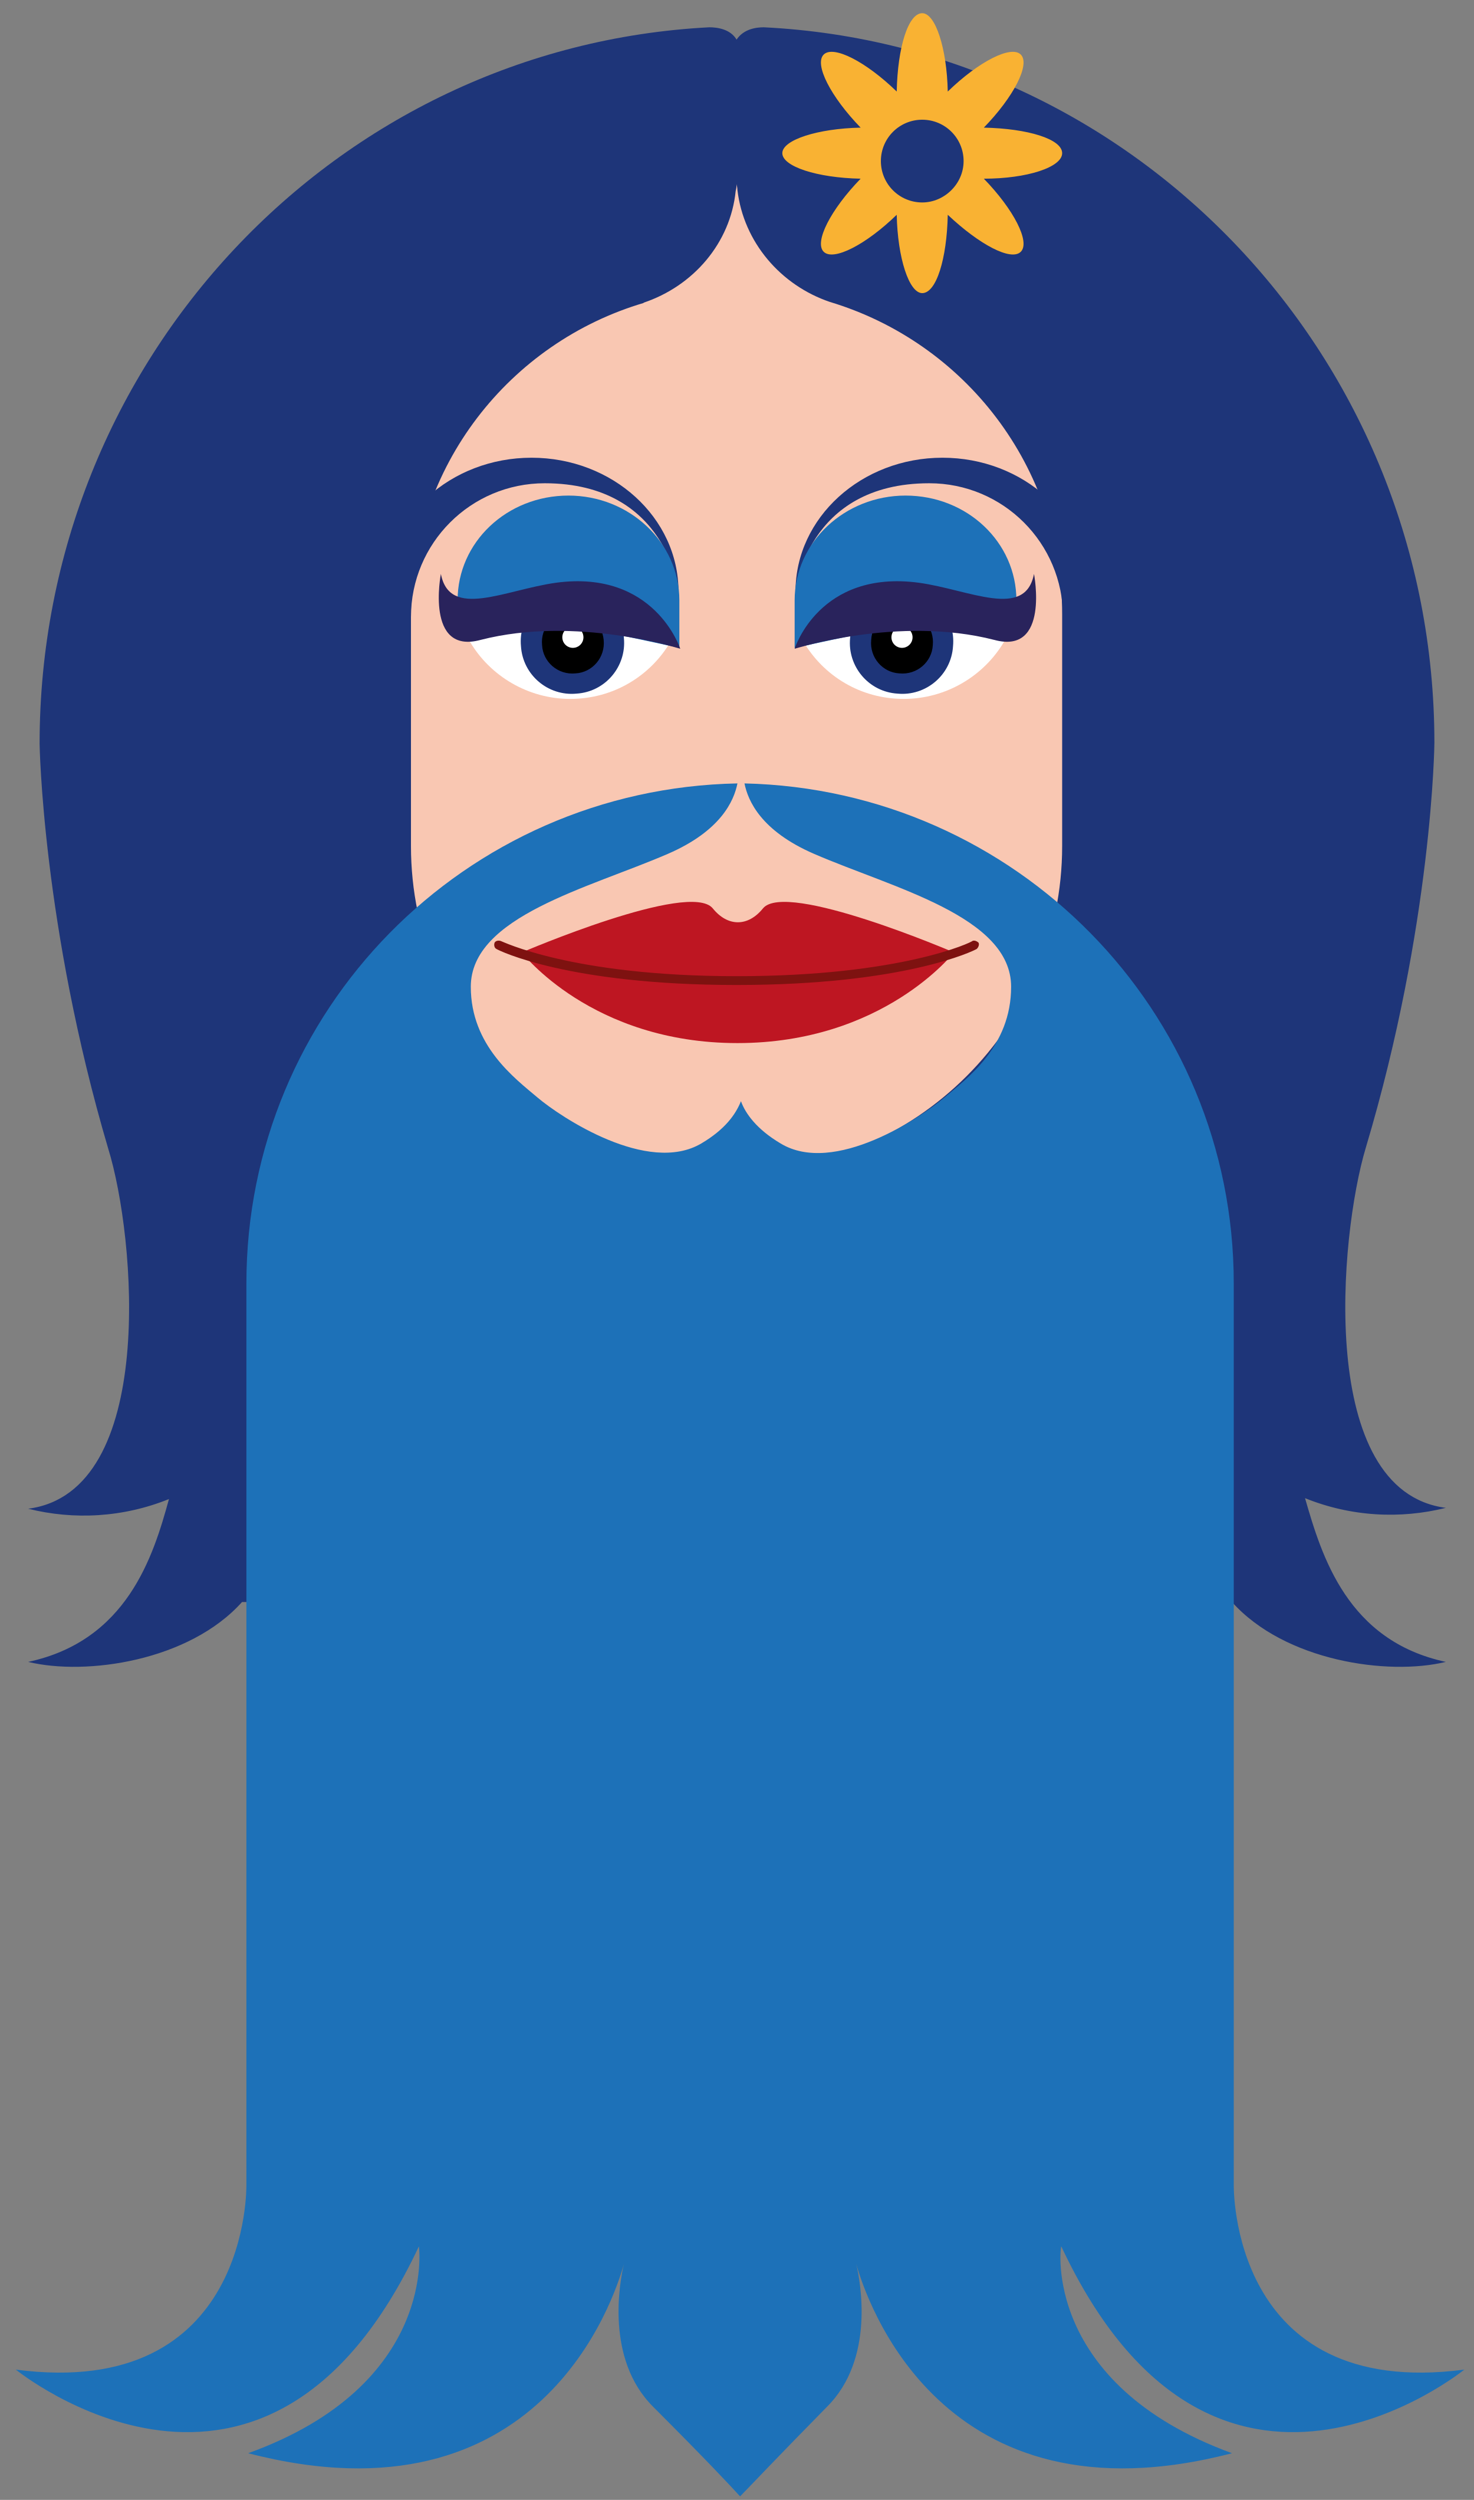 <svg xmlns="http://www.w3.org/2000/svg" xmlns:xlink="http://www.w3.org/1999/xlink" viewBox="0 0 167.5 284"><rect x="0" y="0" width="167.5" height="284" fill="#808080" stroke="none"/><style>.l0{fill:#7e1210}.l1{fill:#1d71b8}.l2{fill:#1e3579}.l3{fill:#be1622}.l4{fill:#29235c}.l5{fill:#f9b233}.l6{fill:#f9c7b2}.l7{fill:#fff}</style><path class="l2" d="M148.3 170.2c5.2 2.1 10.8 2.4 16 1.1-14.7-1.9-12.1-30.9-9.1-40.9 7.6-25.4 7.8-46 7.8-46 0-43.6-33.8-79.2-76.2-81.3-.9 0-2.3.2-3.1 1.4-.7-1.2-2.2-1.4-3.1-1.4C38.2 5.3 4.5 40.9 4.5 84.5c0 0 .3 20.6 7.8 46 3.1 10 5.6 39-9.1 40.9 5.2 1.3 10.8 1 16-1.1-1.8 6.6-4.8 16.1-16 18.5 6.6 1.6 18.3-.1 24.3-6.8H140c6 6.7 17.7 8.4 24.3 6.8-11.2-2.4-14.1-12-16-18.6z"/><path class="l5" d="M120.7 17.4c0-1.6-3.9-2.8-8.9-2.9 3.4-3.5 5.3-7.2 4.2-8.3-1.1-1.1-4.8.8-8.3 4.2-.1-4.9-1.4-8.9-2.9-8.9-1.6 0-2.8 3.9-2.9 8.9-3.5-3.4-7.2-5.3-8.3-4.2-1.1 1.1.8 4.8 4.2 8.3-4.9.1-8.9 1.4-8.9 2.9s3.9 2.8 8.9 2.9c-3.4 3.5-5.3 7.2-4.2 8.3 1.1 1.1 4.8-.8 8.3-4.2.1 4.9 1.4 8.9 2.9 8.9 1.6 0 2.8-3.9 2.9-8.9 3.6 3.4 7.2 5.3 8.3 4.2 1.1-1.1-.8-4.8-4.2-8.3 4.9 0 8.9-1.3 8.9-2.9zM104.8 23c-2.6 0-4.7-2.1-4.7-4.7s2.1-4.7 4.7-4.7 4.7 2.1 4.7 4.7-2.2 4.7-4.7 4.7z"/><path class="l6" d="M94.3 34.3c-5.6-1.9-9.8-6.8-10.5-12.7 0-.3-.1-.6-.1-.7 0 .2 0 .4-.1.8-.6 5.9-4.8 10.8-10.5 12.7h.1C57.9 38.9 46.7 53 46.7 69.8v26.3c0 20.4 16.6 37 37 37s37-16.6 37-37V69.8c0-16.8-11.1-30.9-26.4-35.5z"/><path class="l3 animated jel inf" d="M108.4 108.2s-19.1-8.2-21.7-5c-1.7 2.1-4 2.1-5.7 0-2.6-3.2-21.7 5-21.7 5s7.9 10.3 24.5 10.3 24.6-10.3 24.6-10.3z"/><path class="l0 animated jel inf" d="M83.7 111.9c-19.1 0-27-3.9-27.3-4.1-.2-.1-.3-.4-.2-.7.1-.2.4-.3.7-.2.1 0 8 4 26.8 4s26.8-3.9 26.8-4c.2-.1.5 0 .7.2.1.2 0 .5-.2.7-.3.2-8.2 4.1-27.3 4.1z"/><defs><path id="l7" d="M94.3 34.3c-5.6-1.9-9.8-6.8-10.5-12.7 0-.3-.1-.6-.1-.7 0 .2 0 .4-.1.8-.6 5.9-4.8 10.8-10.5 12.7h.1C57.9 38.9 46.7 53 46.7 69.8v26.3c0 20.4 16.6 37 37 37s37-16.6 37-37V69.8c0-16.8-11.1-30.9-26.4-35.5z"/></defs><clipPath id="l8"><use xlink:href="#l7" overflow="visible"/></clipPath><g><path class="l7" d="M114.1 72.9c-2.3 3.9-6.6 6.5-11.4 6.5-4.9 0-9.1-2.6-11.4-6.5 2.3-3.9 20.5-3.9 22.8 0z"/><path class="l2" d="M96.6 72.5c-.3 3.2 2.1 6.1 5.4 6.3 3.2.3 6.1-2.1 6.3-5.4.3-3.2-2.1-6.1-5.4-6.3-3.2-.3-6 2.1-6.3 5.4z"/><path d="M99 72.7c-.2 2 1.3 3.7 3.2 3.8 2 .2 3.7-1.3 3.8-3.2.2-2-1.3-3.7-3.2-3.8-2-.2-3.7 1.2-3.8 3.2z"/><circle class="l7" cx="102.5" cy="72.4" r="1.2"/><path class="l2" d="M120.8 70.1c0-8.4-6.8-15.2-15.2-15.2-14 0-15.2 12.3-15.2 12.3 0-8.4 7.5-15.2 16.7-15.2s16.7 6.8 16.7 15.2l-3 2.9z"/><path class="l1" d="M90.3 73.6v-5.4c0-6.6 5.7-11.9 12.6-11.9 7 0 12.6 5.3 12.6 11.9l-25.2 5.4z"/><path class="l4" d="M90.3 73.7c.1 0 11.8-3.8 22.7-1 6.3 1.7 4.5-7.5 4.5-7.5-1 5.2-7.3 1.8-13.1 1-11.3-1.5-14.1 7.5-14.1 7.5z"/></g><g><path class="l7" d="M53.4 72.9c2.3 3.9 6.6 6.5 11.4 6.5 4.9 0 9.1-2.6 11.4-6.5-2.3-3.9-20.4-3.9-22.8 0z"/><path class="l2" d="M70.9 72.5c.3 3.2-2.1 6.1-5.4 6.3-3.2.3-6.1-2.1-6.3-5.4-.3-3.2 2.1-6.1 5.4-6.3 3.2-.3 6.1 2.1 6.3 5.4z"/><path d="M68.6 72.7c.2 2-1.3 3.7-3.2 3.8-2 .2-3.7-1.3-3.8-3.2-.2-2 1.3-3.7 3.2-3.8 1.9-.2 3.6 1.2 3.8 3.2z"/><circle class="l7" cx="65.1" cy="72.4" r="1.2"/><path class="l2" d="M46.7 70.1c0-8.4 6.8-15.2 15.2-15.2 14 0 15.2 12.3 15.2 12.3 0-8.4-7.5-15.2-16.7-15.2s-16.7 6.8-16.7 15.2l3 2.9z"/><path class="l1" d="M77.2 73.6v-5.4c0-6.6-5.7-11.9-12.6-11.9-7 0-12.6 5.3-12.6 11.9l25.2 5.4z"/><path class="l4" d="M77.3 73.7c-.1 0-11.8-3.8-22.7-1-6.3 1.7-4.5-7.5-4.5-7.5 1 5.2 7.3 1.8 13.1 1 11.2-1.5 14.1 7.5 14.1 7.5z"/></g><path class="l1" d="M84.1 283.6c1-1 3.8-4 9.9-10.2 5.4-5.4 3.8-14.1 3.3-16.2 1.1 3.9 9.6 30.1 42.7 21.5-21.6-7.9-19.5-23.6-19.4-23.5 17.4 37.1 45.8 14 45.8 14-26.7 3.5-26.2-21-26.2-21V145.8c0-31-24.8-56.1-55.6-56.8.4 2 1.9 5.4 7.9 8 9 3.9 22.4 7.1 22.4 15.1 0 6.8-5 10.4-7.6 12.6s-12.5 8.9-18.6 5.2c-2.7-1.6-4-3.4-4.5-4.8-.6 1.5-1.8 3.2-4.5 4.8-6.1 3.6-16-3-18.6-5.2s-7.6-5.9-7.6-12.6c0-8 13.4-11.2 22.4-15.1 6-2.6 7.5-6 7.9-8-31 .6-55.8 25.8-55.8 56.8v102.4s.5 24.5-26.2 21c0 0 28.4 23.1 45.8-14 0-.1 2.2 15.7-19.4 23.5 33.2 8.6 41.6-17.6 42.7-21.5-.5 2.1-2.1 10.8 3.3 16.2 6.1 6.1 8.9 9.1 9.9 10.2z"/></svg>